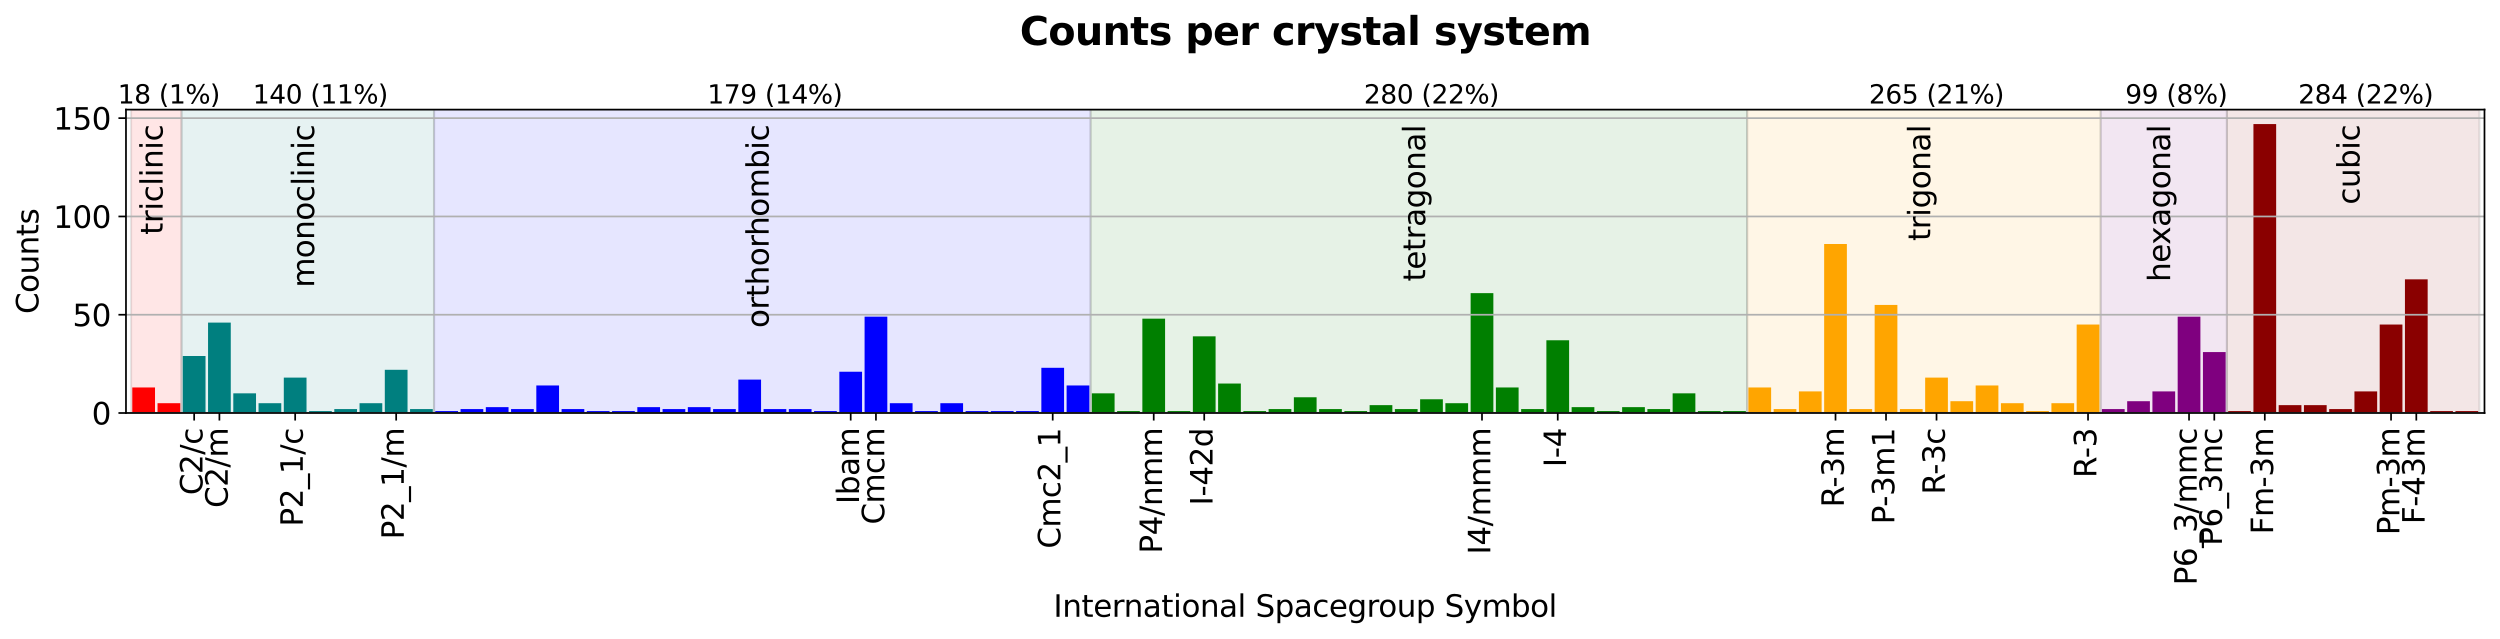 <svg xmlns="http://www.w3.org/2000/svg" xmlns:xlink="http://www.w3.org/1999/xlink" width="1547.199" height="395.199" viewBox="0 0 1160.4 296.4"><defs><style>*{stroke-linejoin:round;stroke-linecap:butt}</style></defs><g id="figure_1"><path id="patch_1" d="M0 296.4h1160.4V0H0z" style="fill:none"/><g id="axes_1"><path id="patch_2" d="M58.472 191.706H1153.2V50.877H58.472z" style="fill:none"/><path id="patch_3" d="M61.402 191.706h10.549v-11.861H61.402z" clip-path="url(#p11921fecb4)" style="fill:red"/><path id="patch_4" d="M73.123 191.706h10.549v-4.562h-10.55z" clip-path="url(#p11921fecb4)" style="fill:red"/><path id="patch_5" d="M84.844 191.706h10.549v-26.46h-10.55z" clip-path="url(#p11921fecb4)" style="fill:teal"/><path id="patch_6" d="M96.565 191.706h10.548v-41.97H96.565z" clip-path="url(#p11921fecb4)" style="fill:teal"/><path id="patch_7" d="M108.285 191.706h10.55v-9.124h-10.55z" clip-path="url(#p11921fecb4)" style="fill:teal"/><path id="patch_8" d="M120.006 191.706h10.55v-4.562h-10.55z" clip-path="url(#p11921fecb4)" style="fill:teal"/><path id="patch_9" d="M131.727 191.706h10.549v-16.423h-10.549z" clip-path="url(#p11921fecb4)" style="fill:teal"/><path id="patch_10" d="M143.448 191.706h10.549v-.913h-10.549z" clip-path="url(#p11921fecb4)" style="fill:teal"/><path id="patch_11" d="M155.169 191.706h10.549v-1.825h-10.55z" clip-path="url(#p11921fecb4)" style="fill:teal"/><path id="patch_12" d="M166.89 191.706h10.549v-4.562h-10.55z" clip-path="url(#p11921fecb4)" style="fill:teal"/><path id="patch_13" d="M178.61 191.706h10.55v-20.073h-10.55z" clip-path="url(#p11921fecb4)" style="fill:teal"/><path id="patch_14" d="M190.331 191.706h10.55v-1.825h-10.55z" clip-path="url(#p11921fecb4)" style="fill:teal"/><path id="patch_15" d="M202.052 191.706h10.55v-.913h-10.55z" clip-path="url(#p11921fecb4)" style="fill:#00f"/><path id="patch_16" d="M213.773 191.706h10.549v-1.825h-10.549z" clip-path="url(#p11921fecb4)" style="fill:#00f"/><path id="patch_17" d="M225.494 191.706h10.549v-2.737h-10.549z" clip-path="url(#p11921fecb4)" style="fill:#00f"/><path id="patch_18" d="M237.215 191.706h10.549v-1.825h-10.55z" clip-path="url(#p11921fecb4)" style="fill:#00f"/><path id="patch_19" d="M248.936 191.706h10.548v-12.774h-10.548z" clip-path="url(#p11921fecb4)" style="fill:#00f"/><path id="patch_20" d="M260.657 191.706h10.548v-1.825h-10.548z" clip-path="url(#p11921fecb4)" style="fill:#00f"/><path id="patch_21" d="M272.377 191.706h10.55v-.913h-10.55z" clip-path="url(#p11921fecb4)" style="fill:#00f"/><path id="patch_22" d="M284.098 191.706h10.55v-.913h-10.55z" clip-path="url(#p11921fecb4)" style="fill:#00f"/><path id="patch_23" d="M295.82 191.706h10.548v-2.737h-10.549z" clip-path="url(#p11921fecb4)" style="fill:#00f"/><path id="patch_24" d="M307.54 191.706h10.549v-1.825H307.54z" clip-path="url(#p11921fecb4)" style="fill:#00f"/><path id="patch_25" d="M319.26 191.706h10.55v-2.737h-10.55z" clip-path="url(#p11921fecb4)" style="fill:#00f"/><path id="patch_26" d="M330.982 191.706h10.548v-1.825h-10.548z" clip-path="url(#p11921fecb4)" style="fill:#00f"/><path id="patch_27" d="M342.703 191.706h10.548v-15.511h-10.548z" clip-path="url(#p11921fecb4)" style="fill:#00f"/><path id="patch_28" d="M354.423 191.706h10.55v-1.825h-10.55z" clip-path="url(#p11921fecb4)" style="fill:#00f"/><path id="patch_29" d="M366.144 191.706h10.549v-1.825h-10.549z" clip-path="url(#p11921fecb4)" style="fill:#00f"/><path id="patch_30" d="M377.865 191.706h10.549v-.913h-10.549z" clip-path="url(#p11921fecb4)" style="fill:#00f"/><path id="patch_31" d="M389.586 191.706h10.549v-19.16h-10.549z" clip-path="url(#p11921fecb4)" style="fill:#00f"/><path id="patch_32" d="M401.307 191.706h10.549v-44.708h-10.55z" clip-path="url(#p11921fecb4)" style="fill:#00f"/><path id="patch_33" d="M413.028 191.706h10.548v-4.562h-10.548z" clip-path="url(#p11921fecb4)" style="fill:#00f"/><path id="patch_34" d="M424.749 191.706h10.548v-.913H424.75z" clip-path="url(#p11921fecb4)" style="fill:#00f"/><path id="patch_35" d="M436.47 191.706h10.548v-4.562H436.47z" clip-path="url(#p11921fecb4)" style="fill:#00f"/><path id="patch_36" d="M448.19 191.706h10.549v-.913H448.19z" clip-path="url(#p11921fecb4)" style="fill:#00f"/><path id="patch_37" d="M459.911 191.706h10.549v-.913h-10.55z" clip-path="url(#p11921fecb4)" style="fill:#00f"/><path id="patch_38" d="M471.632 191.706h10.549v-.913h-10.55z" clip-path="url(#p11921fecb4)" style="fill:#00f"/><path id="patch_39" d="M483.353 191.706h10.549V170.72h-10.55z" clip-path="url(#p11921fecb4)" style="fill:#00f"/><path id="patch_40" d="M495.074 191.706h10.548v-12.774h-10.548z" clip-path="url(#p11921fecb4)" style="fill:#00f"/><path id="patch_41" d="M506.794 191.706h10.55v-9.124h-10.55z" clip-path="url(#p11921fecb4)" style="fill:green"/><path id="patch_42" d="M518.515 191.706h10.55v-.913h-10.55z" clip-path="url(#p11921fecb4)" style="fill:green"/><path id="patch_43" d="M530.236 191.706h10.549V147.91h-10.549z" clip-path="url(#p11921fecb4)" style="fill:green"/><path id="patch_44" d="M541.957 191.706h10.549v-.913h-10.549z" clip-path="url(#p11921fecb4)" style="fill:green"/><path id="patch_45" d="M553.678 191.706h10.549v-35.584h-10.55z" clip-path="url(#p11921fecb4)" style="fill:green"/><path id="patch_46" d="M565.399 191.706h10.549V178.02h-10.55z" clip-path="url(#p11921fecb4)" style="fill:green"/><path id="patch_47" d="M577.12 191.706h10.548v-.913H577.12z" clip-path="url(#p11921fecb4)" style="fill:green"/><path id="patch_48" d="M588.84 191.706h10.55v-1.825h-10.55z" clip-path="url(#p11921fecb4)" style="fill:green"/><path id="patch_49" d="M600.561 191.706h10.55v-7.3h-10.55z" clip-path="url(#p11921fecb4)" style="fill:green"/><path id="patch_50" d="M612.282 191.706h10.549v-1.825h-10.549z" clip-path="url(#p11921fecb4)" style="fill:green"/><path id="patch_51" d="M624.003 191.706h10.549v-.913h-10.549z" clip-path="url(#p11921fecb4)" style="fill:green"/><path id="patch_52" d="M635.724 191.706h10.549v-3.65h-10.55z" clip-path="url(#p11921fecb4)" style="fill:green"/><path id="patch_53" d="M647.445 191.706h10.548v-1.825h-10.548z" clip-path="url(#p11921fecb4)" style="fill:green"/><path id="patch_54" d="M659.166 191.706h10.548v-6.387h-10.548z" clip-path="url(#p11921fecb4)" style="fill:green"/><path id="patch_55" d="M670.886 191.706h10.55v-4.562h-10.55z" clip-path="url(#p11921fecb4)" style="fill:green"/><path id="patch_56" d="M682.607 191.706h10.55V136.05h-10.55z" clip-path="url(#p11921fecb4)" style="fill:green"/><path id="patch_57" d="M694.328 191.706h10.549v-11.861h-10.549z" clip-path="url(#p11921fecb4)" style="fill:green"/><path id="patch_58" d="M706.049 191.706h10.549v-1.825h-10.549z" clip-path="url(#p11921fecb4)" style="fill:green"/><path id="patch_59" d="M717.77 191.706h10.549v-33.759h-10.55z" clip-path="url(#p11921fecb4)" style="fill:green"/><path id="patch_60" d="M729.49 191.706h10.55v-2.737h-10.55z" clip-path="url(#p11921fecb4)" style="fill:green"/><path id="patch_61" d="M741.212 191.706h10.548v-.913h-10.548z" clip-path="url(#p11921fecb4)" style="fill:green"/><path id="patch_62" d="M752.932 191.706h10.55v-2.737h-10.55z" clip-path="url(#p11921fecb4)" style="fill:green"/><path id="patch_63" d="M764.653 191.706h10.549v-1.825h-10.549z" clip-path="url(#p11921fecb4)" style="fill:green"/><path id="patch_64" d="M776.374 191.706h10.549v-9.124h-10.549z" clip-path="url(#p11921fecb4)" style="fill:green"/><path id="patch_65" d="M788.095 191.706h10.549v-.913h-10.549z" clip-path="url(#p11921fecb4)" style="fill:green"/><path id="patch_66" d="M799.816 191.706h10.549v-.913h-10.55z" clip-path="url(#p11921fecb4)" style="fill:green"/><path id="patch_67" d="M811.537 191.706h10.548v-11.861h-10.548z" clip-path="url(#p11921fecb4)" style="fill:orange"/><path id="patch_68" d="M823.258 191.706h10.548v-1.825h-10.548z" clip-path="url(#p11921fecb4)" style="fill:orange"/><path id="patch_69" d="M834.978 191.706h10.55v-10.037h-10.55z" clip-path="url(#p11921fecb4)" style="fill:orange"/><path id="patch_70" d="M846.7 191.706h10.548V113.24h-10.549z" clip-path="url(#p11921fecb4)" style="fill:orange"/><path id="patch_71" d="M858.42 191.706h10.549v-1.825H858.42z" clip-path="url(#p11921fecb4)" style="fill:orange"/><path id="patch_72" d="M870.14 191.706h10.55v-50.182h-10.55z" clip-path="url(#p11921fecb4)" style="fill:orange"/><path id="patch_73" d="M881.862 191.706h10.549v-1.825h-10.55z" clip-path="url(#p11921fecb4)" style="fill:orange"/><path id="patch_74" d="M893.583 191.706h10.548v-16.423h-10.548z" clip-path="url(#p11921fecb4)" style="fill:orange"/><path id="patch_75" d="M905.303 191.706h10.55v-5.475h-10.55z" clip-path="url(#p11921fecb4)" style="fill:orange"/><path id="patch_76" d="M917.024 191.706h10.55v-12.774h-10.55z" clip-path="url(#p11921fecb4)" style="fill:orange"/><path id="patch_77" d="M928.745 191.706h10.549v-4.562h-10.549z" clip-path="url(#p11921fecb4)" style="fill:orange"/><path id="patch_78" d="M940.466 191.706h10.549v-.913h-10.549z" clip-path="url(#p11921fecb4)" style="fill:orange"/><path id="patch_79" d="M952.187 191.706h10.549v-4.562h-10.55z" clip-path="url(#p11921fecb4)" style="fill:orange"/><path id="patch_80" d="M963.908 191.706h10.549v-41.058h-10.55z" clip-path="url(#p11921fecb4)" style="fill:orange"/><path id="patch_81" d="M975.629 191.706h10.548v-1.825H975.63z" clip-path="url(#p11921fecb4)" style="fill:purple"/><path id="patch_82" d="M987.35 191.706h10.548v-5.475H987.35z" clip-path="url(#p11921fecb4)" style="fill:purple"/><path id="patch_83" d="M999.07 191.706h10.55v-10.037h-10.55z" clip-path="url(#p11921fecb4)" style="fill:purple"/><path id="patch_84" d="M1010.791 191.706h10.549v-44.708h-10.549z" clip-path="url(#p11921fecb4)" style="fill:purple"/><path id="patch_85" d="M1022.512 191.706h10.549V163.42h-10.549z" clip-path="url(#p11921fecb4)" style="fill:purple"/><path id="patch_86" d="M1034.233 191.706h10.549v-.913h-10.55z" clip-path="url(#p11921fecb4)" style="fill:#8b0000"/><path id="patch_87" d="M1045.954 191.706h10.548V57.583h-10.548z" clip-path="url(#p11921fecb4)" style="fill:#8b0000"/><path id="patch_88" d="M1057.675 191.706h10.548v-3.65h-10.548z" clip-path="url(#p11921fecb4)" style="fill:#8b0000"/><path id="patch_89" d="M1069.395 191.706h10.55v-3.65h-10.55z" clip-path="url(#p11921fecb4)" style="fill:#8b0000"/><path id="patch_90" d="M1081.116 191.706h10.549v-1.825h-10.549z" clip-path="url(#p11921fecb4)" style="fill:#8b0000"/><path id="patch_91" d="M1092.837 191.706h10.549v-10.037h-10.549z" clip-path="url(#p11921fecb4)" style="fill:#8b0000"/><path id="patch_92" d="M1104.558 191.706h10.549v-41.058h-10.549z" clip-path="url(#p11921fecb4)" style="fill:#8b0000"/><path id="patch_93" d="M1116.279 191.706h10.549v-62.043h-10.55z" clip-path="url(#p11921fecb4)" style="fill:#8b0000"/><path id="patch_94" d="M1128 191.706h10.548v-.913H1128z" clip-path="url(#p11921fecb4)" style="fill:#8b0000"/><path id="patch_95" d="M1139.72 191.706h10.55v-.913h-10.55z" clip-path="url(#p11921fecb4)" style="fill:#8b0000"/><g id="PolyCollection_1"><defs><path id="mfb1ad84ac1" d="M60.816-245.522v140.828h23.442v-140.828z" style="stroke:#000;stroke-opacity:.1"/></defs><g clip-path="url(#p11921fecb4)"><use xlink:href="#mfb1ad84ac1" y="296.4" style="fill:red;fill-opacity:.1;stroke:#000;stroke-opacity:.1"/></g></g><g id="PolyCollection_2"><defs><path id="m8565fd3db5" d="M84.258-245.522v140.828h117.208v-140.828z" style="stroke:#000;stroke-opacity:.1"/></defs><g clip-path="url(#p11921fecb4)"><use xlink:href="#m8565fd3db5" y="296.4" style="fill:teal;fill-opacity:.1;stroke:#000;stroke-opacity:.1"/></g></g><g id="PolyCollection_3"><defs><path id="me4fd405d4e" d="M201.466-245.522v140.828h304.742v-140.828z" style="stroke:#000;stroke-opacity:.1"/></defs><g clip-path="url(#p11921fecb4)"><use xlink:href="#me4fd405d4e" y="296.4" style="fill:#00f;fill-opacity:.1;stroke:#000;stroke-opacity:.1"/></g></g><g id="PolyCollection_4"><defs><path id="ma23dbb19a8" d="M506.208-245.522v140.828h304.743v-140.828z" style="stroke:#000;stroke-opacity:.1"/></defs><g clip-path="url(#p11921fecb4)"><use xlink:href="#ma23dbb19a8" y="296.4" style="fill:green;fill-opacity:.1;stroke:#000;stroke-opacity:.1"/></g></g><g id="PolyCollection_5"><defs><path id="mdcff829665" d="M810.95-245.522v140.828h164.093v-140.828z" style="stroke:#000;stroke-opacity:.1"/></defs><g clip-path="url(#p11921fecb4)"><use xlink:href="#mdcff829665" y="296.4" style="fill:orange;fill-opacity:.1;stroke:#000;stroke-opacity:.1"/></g></g><g id="PolyCollection_6"><defs><path id="mc41b9bf438" d="M975.043-245.522v140.828h58.604v-140.828z" style="stroke:#000;stroke-opacity:.1"/></defs><g clip-path="url(#p11921fecb4)"><use xlink:href="#mc41b9bf438" y="296.4" style="fill:purple;fill-opacity:.1;stroke:#000;stroke-opacity:.1"/></g></g><g id="PolyCollection_7"><defs><path id="m04330c826f" d="M1033.647-245.522v140.828h117.208v-140.828z" style="stroke:#000;stroke-opacity:.1"/></defs><g clip-path="url(#p11921fecb4)"><use xlink:href="#m04330c826f" y="296.4" style="fill:#8b0000;fill-opacity:.1;stroke:#000;stroke-opacity:.1"/></g></g><g id="matplotlib.axis_1"><g id="xtick_1"><g id="line2d_1"><defs><path id="m4169a085d6" d="M0 0v3.5" style="stroke:#000;stroke-width:.8"/></defs><use xlink:href="#m4169a085d6" x="898.857" y="191.706" style="stroke:#000;stroke-width:.8"/></g><g id="text_1" transform="matrix(0 -.14 -.14 0 902.72 229.53)"><defs><path id="DejaVuSans-52" d="M2841 2188q203-69 395-294t386-619L4263 0h-679l-596 1197q-232 469-449 622t-592 153h-688V0H628v4666h1425q800 0 1194-335 394-334 394-1009 0-441-205-732-205-290-595-402M1259 4147V2491h794q456 0 689 211t233 620-233 617-689 208z" transform="scale(.016)"/><path id="DejaVuSans-2d" d="M313 2009h1684v-512H313z" transform="scale(.016)"/><path id="DejaVuSans-33" d="M2597 2516q453-97 707-404 255-306 255-756 0-690-475-1069Q2609-91 1734-91q-293 0-604 58T488 141v609q262-153 574-231 313-78 654-78 593 0 904 234t311 681q0 413-289 645-289 233-804 233h-544v519h569q465 0 712 186t247 536q0 359-255 551-254 193-729 193-260 0-557-57-297-56-653-174v562q360 100 674 150t592 50q719 0 1137-327 419-326 419-882 0-388-222-655t-631-370" transform="scale(.016)"/><path id="DejaVuSans-63" d="M3122 3366v-538q-244 135-489 202t-495 67q-560 0-870-355-309-354-309-995t309-996q310-354 870-354 250 0 495 67t489 202V134Q2881 22 2623-34q-257-57-548-57-791 0-1257 497-465 497-465 1341 0 856 470 1346 471 491 1290 491 265 0 518-55 253-54 491-163" transform="scale(.016)"/></defs><use xlink:href="#DejaVuSans-52"/><use xlink:href="#DejaVuSans-2d" x="65.482"/><use xlink:href="#DejaVuSans-33" x="101.566"/><use xlink:href="#DejaVuSans-63" x="165.189"/></g></g><g id="xtick_2"><use xlink:href="#m4169a085d6" id="line2d_2" x="137.002" y="191.706" style="stroke:#000;stroke-width:.8"/><g id="text_2" transform="matrix(0 -.14 -.14 0 140.546 244.376)"><defs><path id="DejaVuSans-50" d="M1259 4147V2394h794q441 0 681 228 241 228 241 650 0 419-241 647-240 228-681 228zm-631 519h1425q785 0 1186-355 402-355 402-1039 0-691-402-1044-401-353-1186-353h-794V0H628z" transform="scale(.016)"/><path id="DejaVuSans-32" d="M1228 531h2203V0H469v531q359 372 979 998 621 627 780 809 303 340 423 576 121 236 121 464 0 372-261 606-261 235-680 235-297 0-627-103-329-103-704-313v638q381 153 712 231 332 78 607 78 725 0 1156-363 431-362 431-968 0-288-108-546-107-257-392-607-78-91-497-524-418-433-1181-1211" transform="scale(.016)"/><path id="DejaVuSans-5f" d="M3263-1063v-446H-63v446z" transform="scale(.016)"/><path id="DejaVuSans-31" d="M794 531h1031v3560L703 3866v575l1116 225h631V531h1031V0H794z" transform="scale(.016)"/><path id="DejaVuSans-2f" d="M1625 4666h531L531-594H0z" transform="scale(.016)"/></defs><use xlink:href="#DejaVuSans-50"/><use xlink:href="#DejaVuSans-32" x="60.303"/><use xlink:href="#DejaVuSans-5f" x="123.926"/><use xlink:href="#DejaVuSans-31" x="173.926"/><use xlink:href="#DejaVuSans-2f" x="237.549"/><use xlink:href="#DejaVuSans-63" x="271.24"/></g></g><g id="xtick_3"><use xlink:href="#m4169a085d6" id="line2d_3" x="394.86" y="191.706" style="stroke:#000;stroke-width:.8"/><g id="text_3" transform="matrix(0 -.14 -.14 0 398.723 233.94)"><defs><path id="DejaVuSans-49" d="M628 4666h631V0H628z" transform="scale(.016)"/><path id="DejaVuSans-62" d="M3116 1747q0 634-261 995t-717 361q-457 0-718-361t-261-995 261-995 718-361q456 0 717 361t261 995M1159 2969q182 312 458 463 277 152 661 152 638 0 1036-506 399-506 399-1331T3314 415Q2916-91 2278-91q-384 0-661 152-276 152-458 464V0H581v4863h578z" transform="scale(.016)"/><path id="DejaVuSans-61" d="M2194 1759q-697 0-966-159t-269-544q0-306 202-486 202-179 548-179 479 0 768 339t289 901v128zm1147 238V0h-575v531q-197-318-491-470T1556-91q-537 0-855 302-317 302-317 808 0 590 395 890 396 300 1180 300h807v57q0 397-261 614t-733 217q-300 0-585-72-284-72-546-216v532q315 122 612 182 297 61 578 61 760 0 1135-394 375-393 375-1193" transform="scale(.016)"/><path id="DejaVuSans-6d" d="M3328 2828q216 388 516 572t706 184q547 0 844-383 297-382 297-1088V0h-578v2094q0 503-179 746-178 244-543 244-447 0-707-297-259-296-259-809V0h-578v2094q0 506-178 748t-550 242q-441 0-701-298-259-298-259-808V0H581v3500h578v-544q197 322 472 475t653 153q382 0 649-194 267-193 395-562" transform="scale(.016)"/></defs><use xlink:href="#DejaVuSans-49"/><use xlink:href="#DejaVuSans-62" x="29.492"/><use xlink:href="#DejaVuSans-61" x="92.969"/><use xlink:href="#DejaVuSans-6d" x="154.248"/></g></g><g id="xtick_4"><use xlink:href="#m4169a085d6" id="line2d_4" x="183.885" y="191.706" style="stroke:#000;stroke-width:.8"/><g id="text_4" transform="matrix(0 -.14 -.14 0 187.43 250.315)"><use xlink:href="#DejaVuSans-50"/><use xlink:href="#DejaVuSans-32" x="60.303"/><use xlink:href="#DejaVuSans-5f" x="123.926"/><use xlink:href="#DejaVuSans-31" x="173.926"/><use xlink:href="#DejaVuSans-2f" x="237.549"/><use xlink:href="#DejaVuSans-6d" x="271.24"/></g></g><g id="xtick_5"><use xlink:href="#m4169a085d6" id="line2d_5" x="488.627" y="191.706" style="stroke:#000;stroke-width:.8"/><g id="text_5" transform="matrix(0 -.14 -.14 0 492.172 254.631)"><defs><path id="DejaVuSans-43" d="M4122 4306v-665q-319 297-680 443-361 147-767 147-800 0-1225-489t-425-1414q0-922 425-1411t1225-489q406 0 767 147t680 444V359q-331-225-702-338-370-112-782-112-1060 0-1670 648-609 649-609 1771 0 1125 609 1773 610 649 1670 649 418 0 788-111 371-111 696-333" transform="scale(.016)"/></defs><use xlink:href="#DejaVuSans-43"/><use xlink:href="#DejaVuSans-6d" x="69.824"/><use xlink:href="#DejaVuSans-63" x="167.236"/><use xlink:href="#DejaVuSans-32" x="222.217"/><use xlink:href="#DejaVuSans-5f" x="285.84"/><use xlink:href="#DejaVuSans-31" x="335.84"/></g></g><g id="xtick_6"><use xlink:href="#m4169a085d6" id="line2d_6" x="90.118" y="191.706" style="stroke:#000;stroke-width:.8"/><g id="text_6" transform="matrix(0 -.14 -.14 0 93.981 229.803)"><use xlink:href="#DejaVuSans-43"/><use xlink:href="#DejaVuSans-32" x="69.824"/><use xlink:href="#DejaVuSans-2f" x="133.447"/><use xlink:href="#DejaVuSans-63" x="167.139"/></g></g><g id="xtick_7"><use xlink:href="#m4169a085d6" id="line2d_7" x="1027.786" y="191.706" style="stroke:#000;stroke-width:.8"/><g id="text_7" transform="matrix(0 -.14 -.14 0 1031.331 253.297)"><defs><path id="DejaVuSans-36" d="M2113 2584q-425 0-674-291-248-290-248-796 0-503 248-796 249-292 674-292t673 292q248 293 248 796 0 506-248 796-248 291-673 291m1253 1979v-575q-238 112-480 171-242 60-480 60-625 0-955-422-329-422-376-1275 184 272 462 417 279 145 613 145 703 0 1111-427 408-426 408-1160 0-719-425-1154Q2819-91 2113-91q-810 0-1238 620-428 621-428 1799 0 1106 525 1764t1409 658q238 0 480-47t505-140" transform="scale(.016)"/></defs><use xlink:href="#DejaVuSans-50"/><use xlink:href="#DejaVuSans-36" x="60.303"/><use xlink:href="#DejaVuSans-5f" x="123.926"/><use xlink:href="#DejaVuSans-33" x="173.926"/><use xlink:href="#DejaVuSans-6d" x="237.549"/><use xlink:href="#DejaVuSans-63" x="334.961"/></g></g><g id="xtick_8"><use xlink:href="#m4169a085d6" id="line2d_8" x="723.044" y="191.706" style="stroke:#000;stroke-width:.8"/><g id="text_8" transform="matrix(0 -.14 -.14 0 726.907 216.794)"><defs><path id="DejaVuSans-34" d="M2419 4116 825 1625h1594zm-166 550h794V1625h666v-525h-666V0h-628v1100H313v609z" transform="scale(.016)"/></defs><use xlink:href="#DejaVuSans-49"/><use xlink:href="#DejaVuSans-2d" x="29.492"/><use xlink:href="#DejaVuSans-34" x="65.576"/></g></g><g id="xtick_9"><use xlink:href="#m4169a085d6" id="line2d_9" x="558.952" y="191.706" style="stroke:#000;stroke-width:.8"/><g id="text_9" transform="matrix(0 -.14 -.14 0 562.815 234.59)"><defs><path id="DejaVuSans-64" d="M2906 2969v1894h575V0h-575v525q-181-312-458-464-276-152-664-152-634 0-1033 506-398 507-398 1332t398 1331q399 506 1033 506 388 0 664-152 277-151 458-463M947 1747q0-634 261-995t717-361 718 361q263 361 263 995t-263 995q-262 361-718 361t-717-361-261-995" transform="scale(.016)"/></defs><use xlink:href="#DejaVuSans-49"/><use xlink:href="#DejaVuSans-2d" x="29.492"/><use xlink:href="#DejaVuSans-34" x="65.576"/><use xlink:href="#DejaVuSans-32" x="129.199"/><use xlink:href="#DejaVuSans-64" x="192.822"/></g></g><g id="xtick_10"><use xlink:href="#m4169a085d6" id="line2d_10" x="969.182" y="191.706" style="stroke:#000;stroke-width:.8"/><g id="text_10" transform="matrix(0 -.14 -.14 0 973.045 221.832)"><use xlink:href="#DejaVuSans-52"/><use xlink:href="#DejaVuSans-2d" x="65.482"/><use xlink:href="#DejaVuSans-33" x="101.566"/></g></g><g id="xtick_11"><use xlink:href="#m4169a085d6" id="line2d_11" x="1109.832" y="191.706" style="stroke:#000;stroke-width:.8"/><g id="text_11" transform="matrix(0 -.14 -.14 0 1113.695 248.38)"><use xlink:href="#DejaVuSans-50"/><use xlink:href="#DejaVuSans-6d" x="60.303"/><use xlink:href="#DejaVuSans-2d" x="157.715"/><use xlink:href="#DejaVuSans-33" x="193.799"/><use xlink:href="#DejaVuSans-6d" x="257.422"/></g></g><g id="xtick_12"><use xlink:href="#m4169a085d6" id="line2d_12" x="101.839" y="191.706" style="stroke:#000;stroke-width:.8"/><g id="text_12" transform="matrix(0 -.14 -.14 0 105.702 235.742)"><use xlink:href="#DejaVuSans-43"/><use xlink:href="#DejaVuSans-32" x="69.824"/><use xlink:href="#DejaVuSans-2f" x="133.447"/><use xlink:href="#DejaVuSans-6d" x="167.139"/></g></g><g id="xtick_13"><use xlink:href="#m4169a085d6" id="line2d_13" x="535.511" y="191.706" style="stroke:#000;stroke-width:.8"/><g id="text_13" transform="matrix(0 -.14 -.14 0 539.374 256.917)"><defs><path id="DejaVuSans-6e" d="M3513 2113V0h-575v2094q0 497-194 743-194 247-581 247-466 0-735-297-269-296-269-809V0H581v3500h578v-544q207 316 486 472 280 156 646 156 603 0 912-373 310-373 310-1098" transform="scale(.016)"/></defs><use xlink:href="#DejaVuSans-50"/><use xlink:href="#DejaVuSans-34" x="60.303"/><use xlink:href="#DejaVuSans-2f" x="123.926"/><use xlink:href="#DejaVuSans-6e" x="157.617"/><use xlink:href="#DejaVuSans-6d" x="220.996"/><use xlink:href="#DejaVuSans-6d" x="318.408"/></g></g><g id="xtick_14"><use xlink:href="#m4169a085d6" id="line2d_14" x="406.581" y="191.706" style="stroke:#000;stroke-width:.8"/><g id="text_14" transform="matrix(0 -.14 -.14 0 410.444 243.453)"><use xlink:href="#DejaVuSans-43"/><use xlink:href="#DejaVuSans-6d" x="69.824"/><use xlink:href="#DejaVuSans-63" x="167.236"/><use xlink:href="#DejaVuSans-6d" x="222.217"/></g></g><g id="xtick_15"><use xlink:href="#m4169a085d6" id="line2d_15" x="1016.066" y="191.706" style="stroke:#000;stroke-width:.8"/><g id="text_15" transform="matrix(0 -.14 -.14 0 1019.61 271.65)"><use xlink:href="#DejaVuSans-50"/><use xlink:href="#DejaVuSans-36" x="60.303"/><use xlink:href="#DejaVuSans-5f" x="123.926"/><use xlink:href="#DejaVuSans-33" x="173.926"/><use xlink:href="#DejaVuSans-2f" x="237.549"/><use xlink:href="#DejaVuSans-6d" x="271.24"/><use xlink:href="#DejaVuSans-6d" x="368.652"/><use xlink:href="#DejaVuSans-63" x="466.064"/></g></g><g id="xtick_16"><use xlink:href="#m4169a085d6" id="line2d_16" x="875.415" y="191.706" style="stroke:#000;stroke-width:.8"/><g id="text_16" transform="matrix(0 -.14 -.14 0 879.278 243.335)"><use xlink:href="#DejaVuSans-50"/><use xlink:href="#DejaVuSans-2d" x="58.053"/><use xlink:href="#DejaVuSans-33" x="94.137"/><use xlink:href="#DejaVuSans-6d" x="157.76"/><use xlink:href="#DejaVuSans-31" x="255.172"/></g></g><g id="xtick_17"><use xlink:href="#m4169a085d6" id="line2d_17" x="687.882" y="191.706" style="stroke:#000;stroke-width:.8"/><g id="text_17" transform="matrix(0 -.14 -.14 0 691.745 257.37)"><use xlink:href="#DejaVuSans-49"/><use xlink:href="#DejaVuSans-34" x="29.492"/><use xlink:href="#DejaVuSans-2f" x="93.115"/><use xlink:href="#DejaVuSans-6d" x="126.807"/><use xlink:href="#DejaVuSans-6d" x="224.219"/><use xlink:href="#DejaVuSans-6d" x="321.631"/></g></g><g id="xtick_18"><use xlink:href="#m4169a085d6" id="line2d_18" x="1121.553" y="191.706" style="stroke:#000;stroke-width:.8"/><g id="text_18" transform="matrix(0 -.14 -.14 0 1125.416 243.26)"><defs><path id="DejaVuSans-46" d="M628 4666h2681v-532H1259V2759h1850v-531H1259V0H628z" transform="scale(.016)"/></defs><use xlink:href="#DejaVuSans-46"/><use xlink:href="#DejaVuSans-2d" x="57.52"/><use xlink:href="#DejaVuSans-34" x="93.604"/><use xlink:href="#DejaVuSans-33" x="157.227"/><use xlink:href="#DejaVuSans-6d" x="220.85"/></g></g><g id="xtick_19"><use xlink:href="#m4169a085d6" id="line2d_19" x="851.974" y="191.706" style="stroke:#000;stroke-width:.8"/><g id="text_19" transform="matrix(0 -.14 -.14 0 855.837 235.469)"><use xlink:href="#DejaVuSans-52"/><use xlink:href="#DejaVuSans-2d" x="65.482"/><use xlink:href="#DejaVuSans-33" x="101.566"/><use xlink:href="#DejaVuSans-6d" x="165.189"/></g></g><g id="xtick_20"><use xlink:href="#m4169a085d6" id="line2d_20" x="1051.228" y="191.706" style="stroke:#000;stroke-width:.8"/><g id="text_20" transform="matrix(0 -.14 -.14 0 1055.091 247.99)"><use xlink:href="#DejaVuSans-46"/><use xlink:href="#DejaVuSans-6d" x="57.52"/><use xlink:href="#DejaVuSans-2d" x="154.932"/><use xlink:href="#DejaVuSans-33" x="191.016"/><use xlink:href="#DejaVuSans-6d" x="254.639"/></g></g><g id="text_21" transform="matrix(.14 0 0 -.14 488.972 286.288)"><defs><path id="DejaVuSans-74" d="M1172 4494v-994h1184v-447H1172V1153q0-428 117-550t477-122h590V0h-590q-666 0-919 248-253 249-253 905v1900H172v447h422v994z" transform="scale(.016)"/><path id="DejaVuSans-65" d="M3597 1894v-281H953q38-594 358-905t892-311q331 0 642 81t618 244V178Q3153 47 2828-22t-659-69q-838 0-1327 487-489 488-489 1320 0 859 464 1363 464 505 1252 505 706 0 1117-455 411-454 411-1235m-575 169q-6 471-264 752-258 282-683 282-481 0-770-272t-333-766z" transform="scale(.016)"/><path id="DejaVuSans-72" d="M2631 2963q-97 56-211 82-114 27-251 27-488 0-749-317t-261-911V0H581v3500h578v-544q182 319 472 473 291 155 707 155 59 0 131-8 72-7 159-23z" transform="scale(.016)"/><path id="DejaVuSans-69" d="M603 3500h575V0H603zm0 1363h575v-729H603z" transform="scale(.016)"/><path id="DejaVuSans-6f" d="M1959 3097q-462 0-731-361t-269-989 267-989q268-361 733-361 460 0 728 362 269 363 269 988 0 622-269 986-268 364-728 364m0 487q750 0 1178-488 429-487 429-1349 0-859-429-1349Q2709-91 1959-91q-753 0-1180 489-426 490-426 1349 0 862 426 1349 427 488 1180 488" transform="scale(.016)"/><path id="DejaVuSans-6c" d="M603 4863h575V0H603z" transform="scale(.016)"/><path id="DejaVuSans-53" d="M3425 4513v-616q-359 172-678 256-319 85-616 85-515 0-795-200t-280-569q0-310 186-468 186-157 705-254l381-78q706-135 1042-474t336-907q0-679-455-1029Q2797-91 1919-91q-331 0-705 75-373 75-773 222v650q384-215 753-325 369-109 725-109 540 0 834 212 294 213 294 607 0 343-211 537t-692 291l-385 75q-706 140-1022 440-315 300-315 835 0 619 436 975t1201 356q329 0 669-60 341-59 697-177" transform="scale(.016)"/><path id="DejaVuSans-70" d="M1159 525v-1856H581v4831h578v-531q182 312 458 463 277 152 661 152 638 0 1036-506 399-506 399-1331T3314 415Q2916-91 2278-91q-384 0-661 152-276 152-458 464m1957 1222q0 634-261 995t-717 361q-457 0-718-361t-261-995 261-995 718-361q456 0 717 361t261 995" transform="scale(.016)"/><path id="DejaVuSans-67" d="M2906 1791q0 625-258 968-257 344-723 344-462 0-720-344-258-343-258-968 0-622 258-966t720-344q466 0 723 344 258 344 258 966m575-1357q0-893-397-1329-396-436-1215-436-303 0-572 45t-522 139v559q253-137 500-202 247-66 503-66 566 0 847 295t281 892v285q-178-310-456-463T1784 0Q1141 0 747 490 353 981 353 1791q0 812 394 1302 394 491 1037 491 388 0 666-153t456-462v531h575z" transform="scale(.016)"/><path id="DejaVuSans-75" d="M544 1381v2119h575V1403q0-497 193-746 194-248 582-248 465 0 735 297 271 297 271 810v1984h575V0h-575v538q-209-319-486-474-276-155-642-155-603 0-916 375-312 375-312 1097m1447 2203" transform="scale(.016)"/><path id="DejaVuSans-79" d="M2059-325q-243-625-475-815-231-191-618-191H506v481h338q237 0 368 113 132 112 291 531l103 262L191 3500h609L1894 763l1094 2737h609z" transform="scale(.016)"/></defs><use xlink:href="#DejaVuSans-49"/><use xlink:href="#DejaVuSans-6e" x="29.492"/><use xlink:href="#DejaVuSans-74" x="92.871"/><use xlink:href="#DejaVuSans-65" x="132.08"/><use xlink:href="#DejaVuSans-72" x="193.604"/><use xlink:href="#DejaVuSans-6e" x="232.967"/><use xlink:href="#DejaVuSans-61" x="296.346"/><use xlink:href="#DejaVuSans-74" x="357.625"/><use xlink:href="#DejaVuSans-69" x="396.834"/><use xlink:href="#DejaVuSans-6f" x="424.617"/><use xlink:href="#DejaVuSans-6e" x="485.799"/><use xlink:href="#DejaVuSans-61" x="549.178"/><use xlink:href="#DejaVuSans-6c" x="610.457"/><use xlink:href="#DejaVuSans-53" x="670.027"/><use xlink:href="#DejaVuSans-70" x="733.504"/><use xlink:href="#DejaVuSans-61" x="796.98"/><use xlink:href="#DejaVuSans-63" x="858.26"/><use xlink:href="#DejaVuSans-65" x="913.24"/><use xlink:href="#DejaVuSans-67" x="974.764"/><use xlink:href="#DejaVuSans-72" x="1038.24"/><use xlink:href="#DejaVuSans-6f" x="1077.104"/><use xlink:href="#DejaVuSans-75" x="1138.285"/><use xlink:href="#DejaVuSans-70" x="1201.664"/><use xlink:href="#DejaVuSans-53" x="1296.928"/><use xlink:href="#DejaVuSans-79" x="1360.404"/><use xlink:href="#DejaVuSans-6d" x="1419.584"/><use xlink:href="#DejaVuSans-62" x="1516.996"/><use xlink:href="#DejaVuSans-6f" x="1580.473"/><use xlink:href="#DejaVuSans-6c" x="1641.654"/></g></g><g id="matplotlib.axis_2"><g id="ytick_1"><path id="line2d_21" d="M58.472 191.706H1153.2" clip-path="url(#p11921fecb4)" style="fill:none;stroke:#b0b0b0;stroke-width:.8;stroke-linecap:square"/><g id="line2d_22"><defs><path id="m39e4c2b80e" d="M0 0h-3.5" style="stroke:#000;stroke-width:.8"/></defs><use xlink:href="#m39e4c2b80e" x="58.472" y="191.706" style="stroke:#000;stroke-width:.8"/></g><g id="text_22" transform="matrix(.14 0 0 -.14 42.564 197.025)"><defs><path id="DejaVuSans-30" d="M2034 4250q-487 0-733-480-245-479-245-1442 0-959 245-1439 246-480 733-480 491 0 736 480 246 480 246 1439 0 963-246 1442-245 480-736 480m0 500q785 0 1199-621 414-620 414-1801 0-1178-414-1799Q2819-91 2034-91q-784 0-1198 620-414 621-414 1799 0 1181 414 1801 414 621 1198 621" transform="scale(.016)"/></defs><use xlink:href="#DejaVuSans-30"/></g></g><g id="ytick_2"><path id="line2d_23" d="M58.472 146.086H1153.2" clip-path="url(#p11921fecb4)" style="fill:none;stroke:#b0b0b0;stroke-width:.8;stroke-linecap:square"/><use xlink:href="#m39e4c2b80e" id="line2d_24" x="58.472" y="146.086" style="stroke:#000;stroke-width:.8"/><g id="text_23" transform="matrix(.14 0 0 -.14 33.657 151.405)"><defs><path id="DejaVuSans-35" d="M691 4666h2478v-532H1269V2991q137 47 274 70 138 23 276 23 781 0 1237-428 457-428 457-1159 0-753-469-1171Q2575-91 1722-91q-294 0-599 50Q819 9 494 109v635q281-153 581-228t634-75q541 0 856 284 316 284 316 772 0 487-316 771-315 285-856 285-253 0-505-56-251-56-513-175z" transform="scale(.016)"/></defs><use xlink:href="#DejaVuSans-35"/><use xlink:href="#DejaVuSans-30" x="63.623"/></g></g><g id="ytick_3"><path id="line2d_25" d="M58.472 100.466H1153.2" clip-path="url(#p11921fecb4)" style="fill:none;stroke:#b0b0b0;stroke-width:.8;stroke-linecap:square"/><use xlink:href="#m39e4c2b80e" id="line2d_26" x="58.472" y="100.466" style="stroke:#000;stroke-width:.8"/><g id="text_24" transform="matrix(.14 0 0 -.14 24.75 105.785)"><use xlink:href="#DejaVuSans-31"/><use xlink:href="#DejaVuSans-30" x="63.623"/><use xlink:href="#DejaVuSans-30" x="127.246"/></g></g><g id="ytick_4"><path id="line2d_27" d="M58.472 54.846H1153.2" clip-path="url(#p11921fecb4)" style="fill:none;stroke:#b0b0b0;stroke-width:.8;stroke-linecap:square"/><use xlink:href="#m39e4c2b80e" id="line2d_28" x="58.472" y="54.846" style="stroke:#000;stroke-width:.8"/><g id="text_25" transform="matrix(.14 0 0 -.14 24.75 60.165)"><use xlink:href="#DejaVuSans-31"/><use xlink:href="#DejaVuSans-35" x="63.623"/><use xlink:href="#DejaVuSans-30" x="127.246"/></g></g><g id="text_26" transform="matrix(0 -.14 -.14 0 17.838 145.726)"><defs><path id="DejaVuSans-73" d="M2834 3397v-544q-243 125-506 187-262 63-544 63-428 0-642-131t-214-394q0-200 153-314t616-217l197-44q612-131 870-370t258-667q0-488-386-773Q2250-91 1575-91q-281 0-586 55T347 128v594q319-166 628-249 309-82 613-82 406 0 624 139 219 139 219 392 0 234-158 359-157 125-692 241l-200 47q-534 112-772 345-237 233-237 639 0 494 350 762 350 269 994 269 318 0 599-47 282-46 519-140" transform="scale(.016)"/></defs><use xlink:href="#DejaVuSans-43"/><use xlink:href="#DejaVuSans-6f" x="69.824"/><use xlink:href="#DejaVuSans-75" x="131.006"/><use xlink:href="#DejaVuSans-6e" x="194.385"/><use xlink:href="#DejaVuSans-74" x="257.764"/><use xlink:href="#DejaVuSans-73" x="296.973"/></g></g><path id="patch_96" d="M58.472 191.706V50.877" style="fill:none;stroke:#000;stroke-width:.8;stroke-linejoin:miter;stroke-linecap:square"/><path id="patch_97" d="M1153.2 191.706V50.877" style="fill:none;stroke:#000;stroke-width:.8;stroke-linejoin:miter;stroke-linecap:square"/><path id="patch_98" d="M58.472 191.706H1153.2" style="fill:none;stroke:#000;stroke-width:.8;stroke-linejoin:miter;stroke-linecap:square"/><path id="patch_99" d="M58.472 50.877H1153.2" style="fill:none;stroke:#000;stroke-width:.8;stroke-linejoin:miter;stroke-linecap:square"/><g id="text_27" transform="matrix(0 -.14 -.14 0 75.486 108.988)"><use xlink:href="#DejaVuSans-74"/><use xlink:href="#DejaVuSans-72" x="39.209"/><use xlink:href="#DejaVuSans-69" x="80.322"/><use xlink:href="#DejaVuSans-63" x="108.105"/><use xlink:href="#DejaVuSans-6c" x="163.086"/><use xlink:href="#DejaVuSans-69" x="190.869"/><use xlink:href="#DejaVuSans-6e" x="218.652"/><use xlink:href="#DejaVuSans-69" x="282.031"/><use xlink:href="#DejaVuSans-63" x="309.814"/></g><g id="text_28" transform="matrix(.12 0 0 -.12 54.655 48.06)"><defs><path id="DejaVuSans-38" d="M2034 2216q-450 0-708-241-257-241-257-662 0-422 257-663 258-241 708-241t709 242q260 243 260 662 0 421-258 662-257 241-711 241m-631 268q-406 100-633 378-226 279-226 679 0 559 398 884 399 325 1092 325 697 0 1094-325t397-884q0-400-227-679-226-278-629-378 456-106 710-416 255-309 255-755 0-679-414-1042Q2806-91 2034-91q-771 0-1186 362-414 363-414 1042 0 446 256 755 257 310 713 416m-231 997q0-362 226-565 227-203 636-203 407 0 636 203 230 203 230 565 0 363-230 566-229 203-636 203-409 0-636-203-226-203-226-566" transform="scale(.016)"/><path id="DejaVuSans-28" d="M1984 4856q-418-718-622-1422-203-703-203-1425 0-721 205-1429t620-1424h-500Q1016-109 783 600T550 2009q0 697 231 1403 232 707 703 1444z" transform="scale(.016)"/><path id="DejaVuSans-25" d="M4653 2053q-272 0-427-231-154-231-154-644 0-406 154-639 155-233 427-233 266 0 420 233 155 233 155 639 0 410-155 642-154 233-420 233m0 397q494 0 784-344 291-343 291-928 0-584-292-927-292-342-783-342-500 0-791 342-290 343-290 927 0 588 292 930t789 342M1428 4353q-269 0-424-233-154-232-154-639 0-412 153-644 153-231 425-231t426 231q155 232 155 644 0 403-156 637-156 235-425 235m2822 397h500L1831-91h-500zm-2822 0q494 0 787-342 294-342 294-927 0-590-292-931t-789-341-786 342q-289 343-289 930 0 582 290 925 291 344 785 344" transform="scale(.016)"/><path id="DejaVuSans-29" d="M513 4856h500q468-737 701-1444 233-706 233-1403 0-700-233-1409T1013-844H513q415 716 620 1424t205 1429q0 722-205 1425-205 704-620 1422" transform="scale(.016)"/></defs><use xlink:href="#DejaVuSans-31"/><use xlink:href="#DejaVuSans-38" x="63.623"/><use xlink:href="#DejaVuSans-28" x="159.033"/><use xlink:href="#DejaVuSans-31" x="198.047"/><use xlink:href="#DejaVuSans-25" x="261.67"/><use xlink:href="#DejaVuSans-29" x="356.689"/></g><g id="text_29" transform="matrix(0 -.14 -.14 0 145.81 133.497)"><use xlink:href="#DejaVuSans-6d"/><use xlink:href="#DejaVuSans-6f" x="97.412"/><use xlink:href="#DejaVuSans-6e" x="158.594"/><use xlink:href="#DejaVuSans-6f" x="221.973"/><use xlink:href="#DejaVuSans-63" x="283.154"/><use xlink:href="#DejaVuSans-6c" x="338.135"/><use xlink:href="#DejaVuSans-69" x="365.918"/><use xlink:href="#DejaVuSans-6e" x="393.701"/><use xlink:href="#DejaVuSans-69" x="457.08"/><use xlink:href="#DejaVuSans-63" x="484.863"/></g><g id="text_30" transform="matrix(.12 0 0 -.12 117.345 48.06)"><use xlink:href="#DejaVuSans-31"/><use xlink:href="#DejaVuSans-34" x="63.623"/><use xlink:href="#DejaVuSans-30" x="127.246"/><use xlink:href="#DejaVuSans-28" x="222.656"/><use xlink:href="#DejaVuSans-31" x="261.67"/><use xlink:href="#DejaVuSans-31" x="325.293"/><use xlink:href="#DejaVuSans-25" x="388.916"/><use xlink:href="#DejaVuSans-29" x="483.936"/></g><g id="text_31" transform="matrix(0 -.14 -.14 0 356.786 152.228)"><defs><path id="DejaVuSans-68" d="M3513 2113V0h-575v2094q0 497-194 743-194 247-581 247-466 0-735-297-269-296-269-809V0H581v4863h578V2956q207 316 486 472 280 156 646 156 603 0 912-373 310-373 310-1098" transform="scale(.016)"/></defs><use xlink:href="#DejaVuSans-6f"/><use xlink:href="#DejaVuSans-72" x="61.182"/><use xlink:href="#DejaVuSans-74" x="102.295"/><use xlink:href="#DejaVuSans-68" x="141.504"/><use xlink:href="#DejaVuSans-6f" x="204.883"/><use xlink:href="#DejaVuSans-72" x="266.064"/><use xlink:href="#DejaVuSans-68" x="305.428"/><use xlink:href="#DejaVuSans-6f" x="368.807"/><use xlink:href="#DejaVuSans-6d" x="429.988"/><use xlink:href="#DejaVuSans-62" x="527.4"/><use xlink:href="#DejaVuSans-69" x="590.877"/><use xlink:href="#DejaVuSans-63" x="618.66"/></g><g id="text_32" transform="matrix(.12 0 0 -.12 328.32 48.06)"><defs><path id="DejaVuSans-37" d="M525 4666h3000v-269L1831 0h-659l1594 4134H525z" transform="scale(.016)"/><path id="DejaVuSans-39" d="M703 97v575q238-113 481-172 244-59 479-59 625 0 954 420 330 420 377 1277-181-269-460-413-278-144-615-144-700 0-1108 423-408 424-408 1159 0 718 425 1152 425 435 1131 435 810 0 1236-621 427-620 427-1801 0-1103-524-1761Q2575-91 1691-91q-238 0-482 47Q966 3 703 97m1256 1978q425 0 673 290 249 291 249 798 0 503-249 795-248 292-673 292t-673-292-248-795q0-507 248-798 248-290 673-290" transform="scale(.016)"/></defs><use xlink:href="#DejaVuSans-31"/><use xlink:href="#DejaVuSans-37" x="63.623"/><use xlink:href="#DejaVuSans-39" x="127.246"/><use xlink:href="#DejaVuSans-28" x="222.656"/><use xlink:href="#DejaVuSans-31" x="261.67"/><use xlink:href="#DejaVuSans-34" x="325.293"/><use xlink:href="#DejaVuSans-25" x="388.916"/><use xlink:href="#DejaVuSans-29" x="483.936"/></g><g id="text_33" transform="matrix(0 -.14 -.14 0 661.528 130.64)"><use xlink:href="#DejaVuSans-74"/><use xlink:href="#DejaVuSans-65" x="39.209"/><use xlink:href="#DejaVuSans-74" x="100.732"/><use xlink:href="#DejaVuSans-72" x="139.941"/><use xlink:href="#DejaVuSans-61" x="181.055"/><use xlink:href="#DejaVuSans-67" x="242.334"/><use xlink:href="#DejaVuSans-6f" x="305.811"/><use xlink:href="#DejaVuSans-6e" x="366.992"/><use xlink:href="#DejaVuSans-61" x="430.371"/><use xlink:href="#DejaVuSans-6c" x="491.65"/></g><g id="text_34" transform="matrix(.12 0 0 -.12 633.063 48.06)"><use xlink:href="#DejaVuSans-32"/><use xlink:href="#DejaVuSans-38" x="63.623"/><use xlink:href="#DejaVuSans-30" x="127.246"/><use xlink:href="#DejaVuSans-28" x="222.656"/><use xlink:href="#DejaVuSans-32" x="261.67"/><use xlink:href="#DejaVuSans-32" x="325.293"/><use xlink:href="#DejaVuSans-25" x="388.916"/><use xlink:href="#DejaVuSans-29" x="483.936"/></g><g id="text_35" transform="matrix(0 -.14 -.14 0 895.945 111.847)"><use xlink:href="#DejaVuSans-74"/><use xlink:href="#DejaVuSans-72" x="39.209"/><use xlink:href="#DejaVuSans-69" x="80.322"/><use xlink:href="#DejaVuSans-67" x="108.105"/><use xlink:href="#DejaVuSans-6f" x="171.582"/><use xlink:href="#DejaVuSans-6e" x="232.764"/><use xlink:href="#DejaVuSans-61" x="296.143"/><use xlink:href="#DejaVuSans-6c" x="357.422"/></g><g id="text_36" transform="matrix(.12 0 0 -.12 867.48 48.06)"><use xlink:href="#DejaVuSans-32"/><use xlink:href="#DejaVuSans-36" x="63.623"/><use xlink:href="#DejaVuSans-35" x="127.246"/><use xlink:href="#DejaVuSans-28" x="222.656"/><use xlink:href="#DejaVuSans-32" x="261.67"/><use xlink:href="#DejaVuSans-31" x="325.293"/><use xlink:href="#DejaVuSans-25" x="388.916"/><use xlink:href="#DejaVuSans-29" x="483.936"/></g><g id="text_37" transform="matrix(0 -.14 -.14 0 1007.294 130.821)"><defs><path id="DejaVuSans-78" d="M3513 3500 2247 1797 3578 0h-678L1881 1375 863 0H184l1360 1831L300 3500h678l928-1247 928 1247z" transform="scale(.016)"/></defs><use xlink:href="#DejaVuSans-68"/><use xlink:href="#DejaVuSans-65" x="63.379"/><use xlink:href="#DejaVuSans-78" x="123.152"/><use xlink:href="#DejaVuSans-61" x="182.332"/><use xlink:href="#DejaVuSans-67" x="243.611"/><use xlink:href="#DejaVuSans-6f" x="307.088"/><use xlink:href="#DejaVuSans-6e" x="368.27"/><use xlink:href="#DejaVuSans-61" x="431.648"/><use xlink:href="#DejaVuSans-6c" x="492.928"/></g><g id="text_38" transform="matrix(.12 0 0 -.12 986.463 48.06)"><use xlink:href="#DejaVuSans-39"/><use xlink:href="#DejaVuSans-39" x="63.623"/><use xlink:href="#DejaVuSans-28" x="159.033"/><use xlink:href="#DejaVuSans-38" x="198.047"/><use xlink:href="#DejaVuSans-25" x="261.67"/><use xlink:href="#DejaVuSans-29" x="356.689"/></g><g id="text_39" transform="matrix(0 -.14 -.14 0 1095.2 94.964)"><use xlink:href="#DejaVuSans-63"/><use xlink:href="#DejaVuSans-75" x="54.98"/><use xlink:href="#DejaVuSans-62" x="118.359"/><use xlink:href="#DejaVuSans-69" x="181.836"/><use xlink:href="#DejaVuSans-63" x="209.619"/></g><g id="text_40" transform="matrix(.12 0 0 -.12 1066.734 48.06)"><use xlink:href="#DejaVuSans-32"/><use xlink:href="#DejaVuSans-38" x="63.623"/><use xlink:href="#DejaVuSans-34" x="127.246"/><use xlink:href="#DejaVuSans-28" x="222.656"/><use xlink:href="#DejaVuSans-32" x="261.67"/><use xlink:href="#DejaVuSans-32" x="325.293"/><use xlink:href="#DejaVuSans-25" x="388.916"/><use xlink:href="#DejaVuSans-29" x="483.936"/></g><g id="text_41" transform="matrix(.18 0 0 -.18 473.37 20.877)"><defs><path id="DejaVuSans-Bold-43" d="M4288 256Q3956 84 3597-3q-359-88-750-88-1166 0-1847 652T319 2328q0 1119 681 1770 681 652 1847 652 391 0 750-88 359-87 691-259v-965q-335 228-660 334t-684 106q-644 0-1013-413-368-412-368-1137 0-722 368-1135 369-412 1013-412 359 0 684 106 325 107 660 335z" transform="scale(.016)"/><path id="DejaVuSans-Bold-6f" d="M2203 2784q-372 0-567-267t-195-770 195-771q195-267 567-267 366 0 559 267 194 268 194 771t-194 770q-193 267-559 267m0 800q903 0 1411-488 508-487 508-1349 0-863-508-1351Q3106-91 2203-91q-906 0-1417 487-511 488-511 1351 0 862 511 1349 511 488 1417 488" transform="scale(.016)"/><path id="DejaVuSans-Bold-75" d="M500 1363v2137h1125v-350q0-284-3-714t-3-573q0-422 22-608t75-271q68-109 179-169 111-59 255-59 350 0 550 269t200 747v1728h1119V0H2900v506q-253-306-536-452-283-145-623-145-607 0-924 372T500 1363" transform="scale(.016)"/><path id="DejaVuSans-Bold-6e" d="M4056 2131V0H2931v1631q0 453-20 625t-70 253q-66 110-179 171-112 61-256 61-350 0-550-271-200-270-200-748V0H538v3500h1118v-512q253 306 537 451 285 145 629 145 606 0 920-372 314-371 314-1081" transform="scale(.016)"/><path id="DejaVuSans-Bold-74" d="M1759 4494v-994h1154v-800H1759V1216q0-244 97-330t385-86h575V0h-960q-662 0-939 276-276 277-276 940v1484H84v800h557v994z" transform="scale(.016)"/><path id="DejaVuSans-Bold-73" d="M3272 3391v-850q-359 150-694 225-334 75-631 75-319 0-474-80-154-80-154-245 0-135 117-207 117-71 420-106l197-28q860-109 1156-359 297-250 297-785 0-559-413-841Q2681-91 1863-91q-347 0-718 55-370 55-761 164v850q335-162 686-244 352-81 714-81 329 0 494 90 166 91 166 270 0 150-114 223t-455 114l-197 25q-747 94-1047 347t-300 769q0 556 381 824 382 269 1169 269 310 0 650-47 341-46 741-146" transform="scale(.016)"/><path id="DejaVuSans-Bold-70" d="M1656 506v-1837H538v4831h1118v-512q232 306 513 451t647 145q647 0 1062-514 416-514 416-1323T3878 423Q3463-91 2816-91q-366 0-647 145-281 146-513 452m744 2266q-359 0-552-264-192-264-192-761t192-761q193-264 552-264t548 262q190 263 190 763t-190 762q-189 263-548 263" transform="scale(.016)"/><path id="DejaVuSans-Bold-65" d="M4031 1759v-318H1416q40-394 284-591t681-197q353 0 723 105 371 105 762 317V213Q3469 63 3072-14t-794-77q-950 0-1477 483-526 483-526 1355 0 856 517 1346 517 491 1424 491 825 0 1320-497 495-496 495-1328m-1150 372q0 319-186 514-186 196-486 196-325 0-528-183t-253-527z" transform="scale(.016)"/><path id="DejaVuSans-Bold-72" d="M3138 2547q-147 69-293 101-145 33-292 33-431 0-664-277-233-276-233-791V0H538v3500h1118v-575q216 344 495 501 280 158 671 158 56 0 121-5 66-4 191-20z" transform="scale(.016)"/><path id="DejaVuSans-Bold-63" d="M3366 3391v-913q-228 156-458 231t-477 75q-468 0-729-273t-261-764 261-765q261-273 729-273 263 0 499 78 236 79 436 232V103Q3103 6 2833-42q-270-49-542-49-947 0-1482 486-534 486-534 1352t534 1351q535 486 1482 486 275 0 542-48t533-145" transform="scale(.016)"/><path id="DejaVuSans-Bold-79" d="M78 3500h1119l941-2375 800 2375h1118L2584-331q-221-585-517-817-295-233-779-233H641v734h350q284 0 413 91 130 90 202 325l32 97z" transform="scale(.016)"/><path id="DejaVuSans-Bold-61" d="M2106 1575q-350 0-527-119-176-118-176-350 0-212 142-333 143-120 396-120 315 0 531 226 216 227 216 568v128zm1710 422V0H2688v519q-225-319-507-465-281-145-684-145-544 0-883 317-339 318-339 824 0 616 423 903 424 288 1330 288h660v87q0 266-210 389-209 124-653 124-359 0-669-72-309-72-575-216v853q360 88 722 133 363 45 725 45 947 0 1367-373 421-373 421-1214" transform="scale(.016)"/><path id="DejaVuSans-Bold-6c" d="M538 4863h1118V0H538z" transform="scale(.016)"/><path id="DejaVuSans-Bold-6d" d="M3781 2919q213 325 505 495t642 170q603 0 919-372 316-371 316-1081V0H5038v1825q3 41 4 84 2 44 2 125 0 372-110 539-109 168-353 168-318 0-492-263-173-262-180-759V0H2784v1825q0 581-100 748-100 168-356 168-322 0-497-264t-175-755V0H531v3500h1125v-512q207 296 474 446t589 150q362 0 640-175 279-175 422-490" transform="scale(.016)"/></defs><use xlink:href="#DejaVuSans-Bold-43"/><use xlink:href="#DejaVuSans-Bold-6f" x="73.389"/><use xlink:href="#DejaVuSans-Bold-75" x="142.09"/><use xlink:href="#DejaVuSans-Bold-6e" x="213.281"/><use xlink:href="#DejaVuSans-Bold-74" x="284.473"/><use xlink:href="#DejaVuSans-Bold-73" x="332.275"/><use xlink:href="#DejaVuSans-Bold-70" x="426.611"/><use xlink:href="#DejaVuSans-Bold-65" x="498.193"/><use xlink:href="#DejaVuSans-Bold-72" x="566.016"/><use xlink:href="#DejaVuSans-Bold-63" x="650.146"/><use xlink:href="#DejaVuSans-Bold-72" x="709.424"/><use xlink:href="#DejaVuSans-Bold-79" x="758.74"/><use xlink:href="#DejaVuSans-Bold-73" x="823.926"/><use xlink:href="#DejaVuSans-Bold-74" x="883.447"/><use xlink:href="#DejaVuSans-Bold-61" x="931.25"/><use xlink:href="#DejaVuSans-Bold-6c" x="998.73"/><use xlink:href="#DejaVuSans-Bold-73" x="1067.822"/><use xlink:href="#DejaVuSans-Bold-79" x="1127.344"/><use xlink:href="#DejaVuSans-Bold-73" x="1192.529"/><use xlink:href="#DejaVuSans-Bold-74" x="1252.051"/><use xlink:href="#DejaVuSans-Bold-65" x="1299.854"/><use xlink:href="#DejaVuSans-Bold-6d" x="1367.676"/></g></g></g><defs><clipPath id="p11921fecb4"><path d="M58.472 50.877H1153.2v140.829H58.472z"/></clipPath></defs></svg>